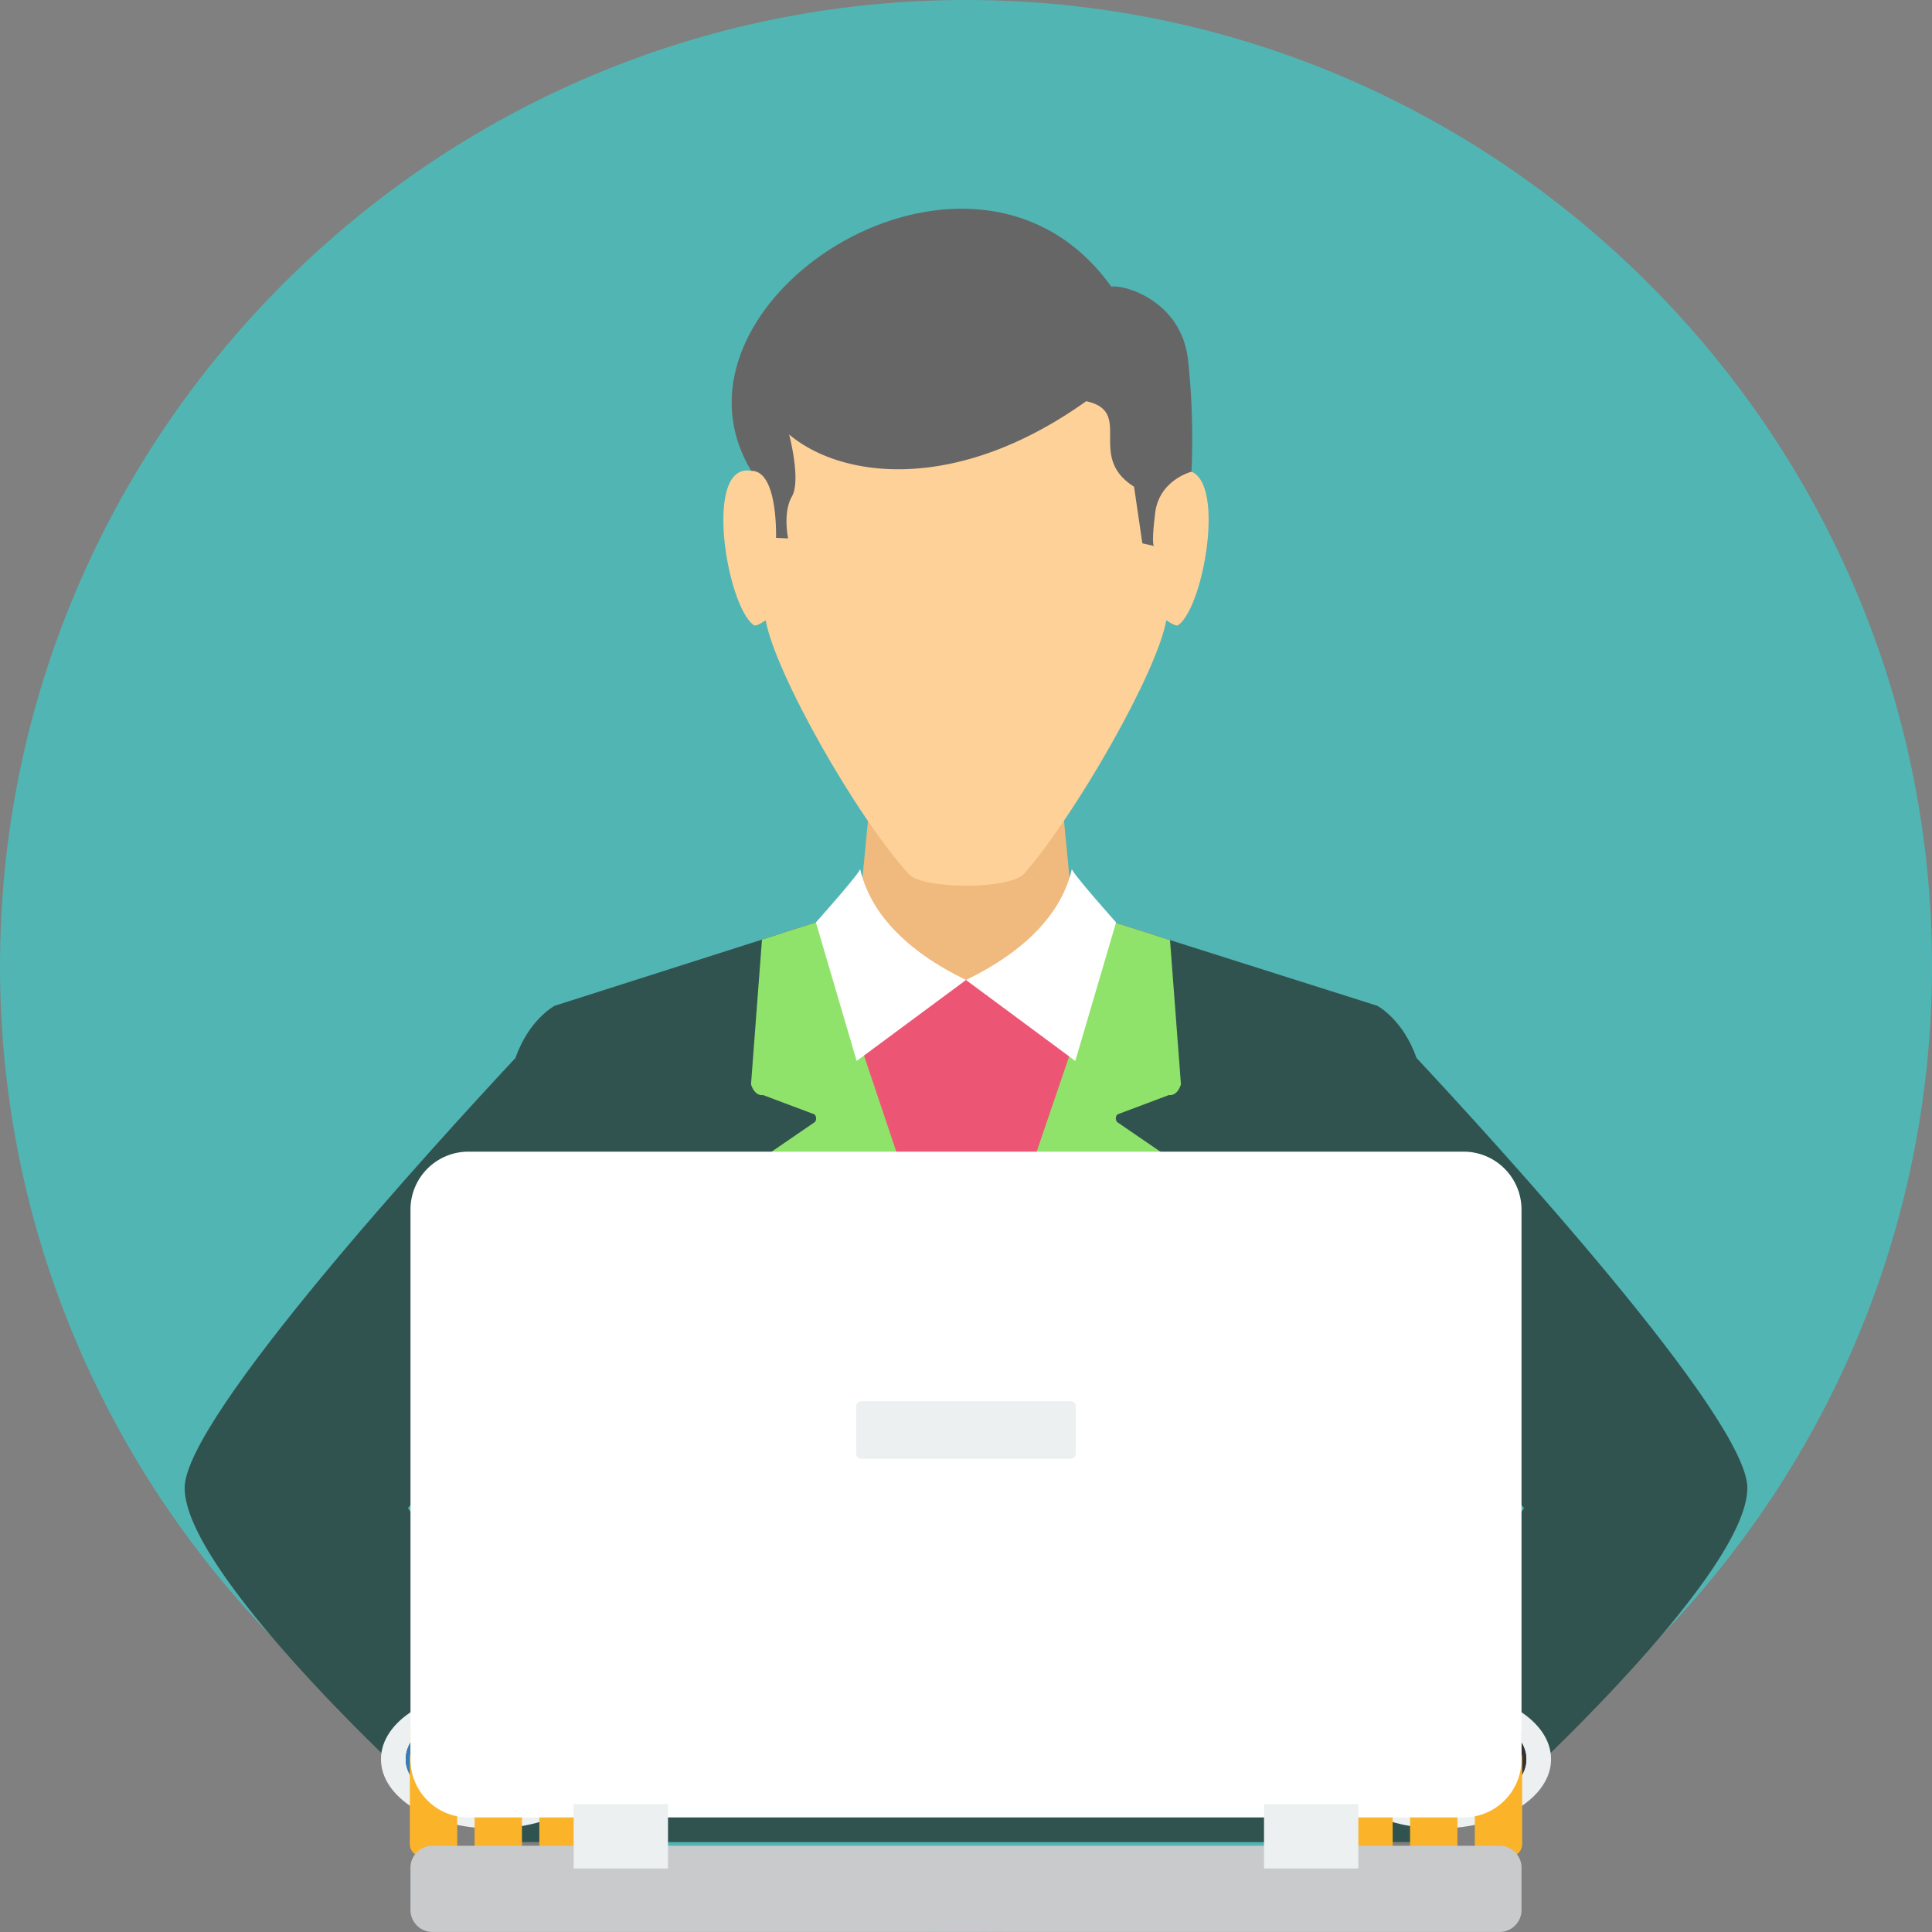 <svg id="user" xmlns="http://www.w3.org/2000/svg" width="512" height="512" viewBox="0 0 512 512">
  <rect x="0" y="0" width="512" height="512" fill="#808080" stroke="none"/>
  <path id="Path_60" data-name="Path 60" d="M256,512c141,0,256-115,256-256S397,0,256,0,0,115,0,256,115,512,256,512Z" fill="#51b5b4"/>
  <path id="Path_61" data-name="Path 61" d="M232.114,195.655h47.765l3.869,40.257,6.872,5.515,14.495,9.226L256,366.675,206.879,250.653l14.495-9.226,6.875-5.512,3.865-40.26Z" fill="#f0b97d"/>
  <path id="Path_62" data-name="Path 62" d="M217.035,244.188l-70.026,22.349s-6.813,3.547-10.407,13.839C115.743,302.725,48.93,375.764,48.93,394.307c0,21.974,57.028,74.9,57.028,74.9h27.068v18.966H378.97V469.207h27.07s57.027-52.926,57.027-74.9c0-18.548-66.823-91.592-87.675-113.938-3.6-10.285-10.406-13.831-10.406-13.831l-69.548-22.044-5.9,17.307L256,260.173l-33.052,1.605-5.91-17.59Zm-84.009,128.04h0l8.679,34.62-1.535,36.574-7.144-8.176-24.923-35.6,24.923-27.417Zm245.944,63.02h0l-7.14,7.734L370.292,400.5l8.678-28.272,24.93,27.418Z" fill="#315350"/>
  <path id="Path_63" data-name="Path 63" d="M216.356,244.406l-9.421,3.005L256,366.676l49.5-119-10.056-3.186-24.63,15.221H241.278L216.356,244.4Z" fill="#ed5575"/>
  <path id="Path_64" data-name="Path 64" d="M217.035,244.188l-15.106,4.822-2.9,38.325s.8,3.15,3.2,2.867l13.632,5.124a1.558,1.558,0,0,1,.094,2.021l-11.667,7.994L244.6,381.307q5.661.327,11.4.328t11.4-.328L307.7,305.341l-11.666-7.994a1.559,1.559,0,0,1,.093-2.021l13.631-5.124c2.4.283,3.2-2.867,3.2-2.867l-2.894-38.2-14.637-4.641-39.44,115.663Z" fill="#90e36a"/>
  <path id="Path_65" data-name="Path 65" d="M311.625,113.791c0,3.74,1.366,7.4,1.264,10.993,12.8-2.376,6.62,35.643-.622,40.871-.575.415-1.991-.512-3.185-1.274-2.512,13.985-23.951,51.349-37.582,67.076-3.786,4.368-26.934,4.294-30.683.167-13.962-15.37-35.373-53.178-37.9-67.243-1.2.763-2.612,1.689-3.186,1.274-7.242-5.228-13.423-43.247-.623-40.871-.1-3.589,1.262-7.253,1.262-10.993C201.081,84.269,227.83,69.53,256,69.4c28.166.125,54.918,14.864,55.625,44.386Z" fill="#fed198"/>
  <path id="Path_66" data-name="Path 66" d="M294.474,75.946c4.035-.469,18.617,4,20.366,19.424a194.841,194.841,0,0,1,.913,29.641s-8.541,2.158-9.617,10.913-.308,8.757-.308,8.757l-3.093-.694-2.2-15.013c-12.78-8.007.1-19.869-12.687-22.647-34.522,24.6-64.981,20.4-78.717,8.819,0,0,3.207,12.107.734,16.422s-1,11.12-1,11.12l-3.211-.156s.581-17.828-6.547-17.75c-27.081-44.714,58.657-100.259,95.367-48.836Z" fill="#666"/>
  <g id="Group_2" data-name="Group 2">
    <path id="Path_67" data-name="Path 67" d="M227.915,230.164c1,.071-11.69,14.279-11.69,14.279l10.8,36.723L256,259.712c-15.935-7.759-25.444-17.81-28.083-29.548Z" fill="#fff"/>
    <path id="Path_68" data-name="Path 68" d="M284.083,230.164c-1,.071,11.688,14.279,11.688,14.279l-10.806,36.723L256,259.712c15.935-7.759,25.445-17.81,28.085-29.548Z" fill="#fff"/>
  </g>
  <path id="Path_69" data-name="Path 69" d="M130.528,447.85c16.332,0,29.569,8.218,29.569,18.354s-13.237,18.354-29.569,18.354-29.569-8.22-29.569-18.354S114.2,447.85,130.528,447.85Zm0,4.848h0c-12.71,0-23.01,6.052-23.01,13.506s10.3,13.51,23.01,13.51,23.012-6.052,23.012-13.51-10.3-13.5-23.012-13.5Z" fill="#ecf0f1"/>
  <path id="Path_70" data-name="Path 70" d="M130.528,479.712c12.674,0,23.012-6.067,23.012-13.506S143.2,452.7,130.528,452.7s-23.01,6.068-23.01,13.508S117.854,479.712,130.528,479.712Z" fill="#377bb9"/>
  <path id="Path_71" data-name="Path 71" d="M121.164,473.92v14.791a3.343,3.343,0,0,1-3.336,3.335h-5.881a3.345,3.345,0,0,1-3.336-3.335V465.822a3.313,3.313,0,0,1,.156-1.005v-5.039a7.809,7.809,0,0,1,7.788-7.786h48.15a7.806,7.806,0,0,1,7.784,7.786v5.032a3.23,3.23,0,0,1,.159,1.013v22.889a3.344,3.344,0,0,1-3.336,3.335h-5.88a3.345,3.345,0,0,1-3.336-3.335V473.921h-4.61v14.791a3.343,3.343,0,0,1-3.336,3.335h-5.881a3.345,3.345,0,0,1-3.336-3.335V473.921h-4.608v14.791a3.345,3.345,0,0,1-3.336,3.335h-5.881a3.343,3.343,0,0,1-3.336-3.335V473.921Z" fill="#fbb429"/>
  <path id="Path_72" data-name="Path 72" d="M381.475,447.85c-16.329,0-29.568,8.218-29.568,18.354s13.238,18.354,29.568,18.354,29.571-8.22,29.571-18.354S397.806,447.85,381.475,447.85Zm0,4.848h0c12.71,0,23.012,6.052,23.012,13.506s-10.3,13.51-23.012,13.51-23.009-6.052-23.009-13.51,10.3-13.5,23.009-13.5Z" fill="#ecf0f1"/>
  <path id="Path_73" data-name="Path 73" d="M381.477,479.712c12.673,0,23.012-6.067,23.012-13.506S394.15,452.7,381.477,452.7s-23.01,6.068-23.01,13.508S368.8,479.712,381.477,479.712Z" fill="#333"/>
  <path id="Path_74" data-name="Path 74" d="M390.84,473.92v14.791a3.343,3.343,0,0,0,3.336,3.335h5.881a3.343,3.343,0,0,0,3.335-3.335V465.822a3.312,3.312,0,0,0-.156-1.006v-5.038a7.807,7.807,0,0,0-7.786-7.786H347.3a7.807,7.807,0,0,0-7.786,7.786v5.032a3.229,3.229,0,0,0-.158,1.013v22.889a3.343,3.343,0,0,0,3.335,3.335h5.882a3.345,3.345,0,0,0,3.335-3.335V473.921h4.609v14.791a3.345,3.345,0,0,0,3.336,3.335h5.881a3.343,3.343,0,0,0,3.336-3.335V473.921h4.61v14.791a3.344,3.344,0,0,0,3.336,3.335H382.9a3.343,3.343,0,0,0,3.333-3.335V473.921Z" fill="#fbb429"/>
  <path id="Path_75" data-name="Path 75" d="M124.1,305.2H387.9a15.361,15.361,0,0,1,15.317,15.315v145.8A15.363,15.363,0,0,1,387.9,481.634H124.1a15.364,15.364,0,0,1-15.318-15.318v-145.8A15.362,15.362,0,0,1,124.1,305.2Z" fill="#fff"/>
  <path id="Path_76" data-name="Path 76" d="M114.592,489.147H397.408a5.83,5.83,0,0,1,5.812,5.817v11.21a5.829,5.829,0,0,1-5.812,5.815H114.592a5.829,5.829,0,0,1-5.814-5.815v-11.21A5.831,5.831,0,0,1,114.592,489.147Z" fill="#c8cacc"/>
  <g id="Group_3" data-name="Group 3">
    <path id="Path_77" data-name="Path 77" d="M152.027,478.126h25V495.17h-25Zm182.952,0h25V495.17h-25Z" fill="#ecf0f1"/>
    <path id="Path_78" data-name="Path 78" d="M228.266,371.341h55.466a1.352,1.352,0,0,1,1.351,1.351v12.556a1.351,1.351,0,0,1-1.351,1.349H228.266a1.35,1.35,0,0,1-1.349-1.349V372.692a1.352,1.352,0,0,1,1.349-1.351Z" fill="#ecf0f1"/>
  </g>
</svg>
